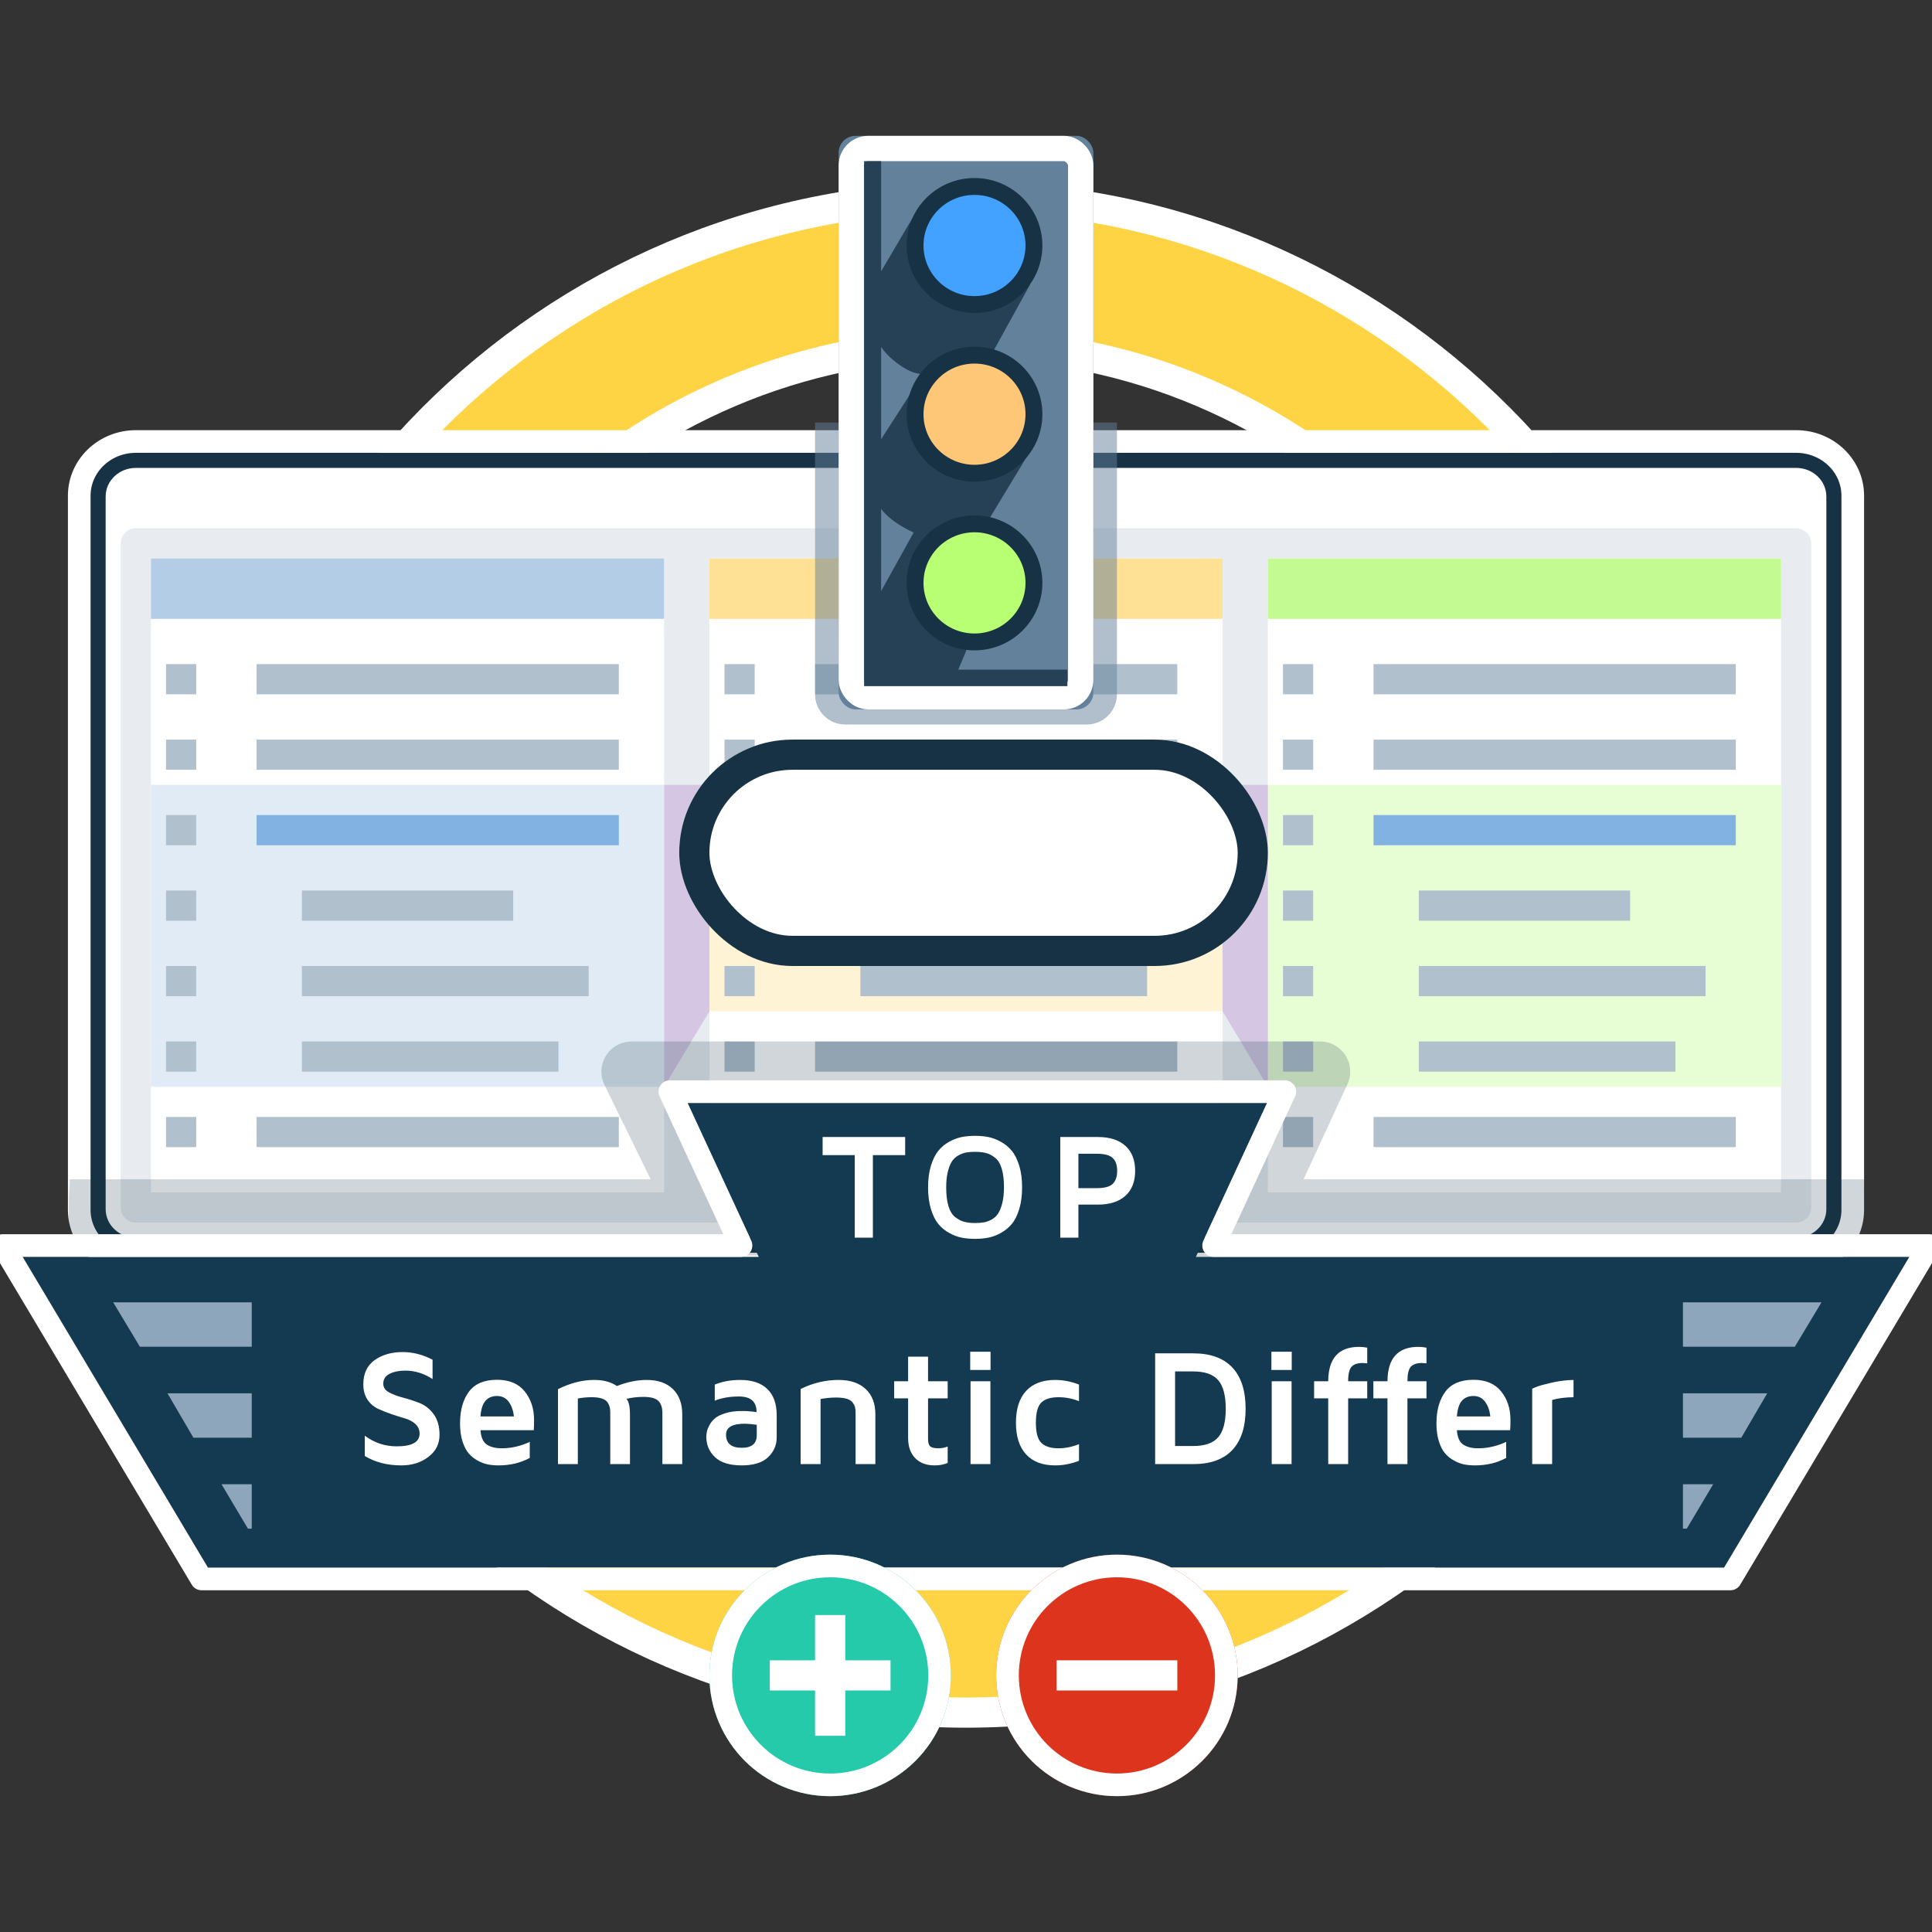 <svg xmlns="http://www.w3.org/2000/svg" width="128" height="128" viewBox="0 0 128 128" xmlns:xlink="http://www.w3.org/1999/xlink">
  <rect x="0" y="0" width="128" height="128" fill="#333333" stroke="none"/>
  <defs>
    <path id="a" d="M3,0 L113,0 C114.657,0 116,1.272 116,2.842 L116,50.158 C116,51.728 114.657,53 113,53 L3,53 C1.343,53 2.02906125e-16,51.728 0,50.158 L0,2.842 C-2.02906125e-16,1.272 1.343,0 3,0 Z"/>
    <path id="b" d="M49.268,14.27 L0.5,14.27 L12.777,34.858 L113.223,34.858 L125.5,14.27 L78.232,14.27 L82.948,4.073 L44.552,4.073 L49.268,14.27 Z"/>
    <rect id="c" width="39" height="15" x="45" y="49" rx="7.5"/>
    <rect id="d" width="16.875" height="38" x=".563" rx="1.118"/>
    <circle id="e" cx="74" cy="111" r="8"/>
    <circle id="f" cx="55" cy="111" r="8"/>
  </defs>
  <g fill="none" fill-rule="evenodd">
    <rect width="128" height="128"/>
    <g transform="translate(14 13)">
      <path fill="#FFD444" fill-rule="nonzero" stroke="#FFFFFF" stroke-width="2" d="M50,90.698 C72.211,90.698 90.234,72.598 90.234,50.249 C90.234,27.9 72.211,9.8 50,9.8 C27.789,9.8 9.766,27.9 9.766,50.249 C9.766,72.598 27.789,90.698 50,90.698 Z M50,100.464 C22.386,100.464 0,77.982 0,50.249 C0,22.516 22.386,0.034 50,0.034 C77.614,0.034 100,22.516 100,50.249 C100,77.982 77.614,100.464 50,100.464 Z"/>
      <path fill="#163244" d="M4.176,27.764 C4.523,26.889 4.809,26.239 5.036,25.813 C5.262,25.388 5.638,24.792 6.164,24.024 L20.699,24.024 C19.958,24.874 19.445,25.498 19.16,25.894 C18.876,26.291 18.495,26.914 18.017,27.764 L4.176,27.764 Z M95.799,27.74 L81.974,27.74 C81.496,26.889 81.115,26.266 80.83,25.87 C80.546,25.473 80.033,24.85 79.292,24 L93.811,24 C94.337,24.767 94.713,25.364 94.94,25.789 C95.166,26.215 95.452,26.865 95.799,27.74 Z" opacity=".424"/>
      <path fill="#163244" fill-rule="nonzero" d="M35.572,42.869 L35.588,56.63 C35.588,56.63 35.9,62.089 28.559,66.346 C22.916,69.617 15.829,67.421 12.317,61.312 C10.392,57.962 9.922,53.768 11.042,50.229 C7.43,49.433 4.048,46.928 2.122,43.578 C-1.39,37.469 0.26,30.207 5.903,26.935 C13.439,22.566 18.559,25.83 18.559,25.83 L29.9,32.686 C29.631,33.48 29.485,34.33 29.485,35.215 C29.485,36.084 29.626,36.92 29.886,37.701 C29.07,37.235 28.037,37.204 27.165,37.709 C25.857,38.468 25.409,40.147 26.164,41.461 C26.919,42.774 28.591,43.224 29.899,42.466 C30.741,41.978 31.227,41.108 31.265,40.2 C32.348,41.52 33.853,42.479 35.572,42.869 Z M44.651,32.558 L55.728,25.86 C55.728,25.86 60.849,22.597 68.385,26.966 C74.027,30.238 75.677,37.5 72.165,43.609 C70.239,46.958 66.858,49.464 63.245,50.26 C64.365,53.799 63.896,57.993 61.97,61.343 C58.458,67.452 51.371,69.648 45.729,66.376 C38.387,62.12 38.699,56.661 38.699,56.661 L38.715,42.932 C40.417,42.619 41.926,41.751 43.051,40.523 C43.17,41.322 43.637,42.061 44.388,42.497 C45.696,43.255 47.368,42.805 48.123,41.491 C48.878,40.178 48.43,38.498 47.122,37.74 C46.372,37.305 45.503,37.268 44.755,37.563 C44.986,36.821 45.11,36.033 45.11,35.215 C45.11,34.282 44.948,33.387 44.651,32.558 Z M31.332,30.149 L20.016,23.862 C20.016,23.862 14.642,21.04 14.642,12.301 C14.642,5.758 20.079,0.692 27.103,0.692 C30.954,0.692 34.806,2.381 37.298,5.125 C39.79,2.381 43.642,0.692 47.493,0.692 C54.517,0.692 59.954,5.758 59.954,12.301 C59.954,20.814 55.091,23.273 55.091,23.273 L43.243,30.124 C42.162,28.852 40.684,27.931 39.001,27.556 C39.63,27.052 40.032,26.277 40.032,25.407 C40.032,23.89 38.808,22.661 37.298,22.661 C35.788,22.661 34.564,23.89 34.564,25.407 C34.564,26.277 34.966,27.052 35.595,27.556 C33.901,27.934 32.415,28.864 31.332,30.149 Z M37.298,39.53 C34.925,39.53 33.001,37.598 33.001,35.215 C33.001,32.831 34.925,30.899 37.298,30.899 C39.671,30.899 41.595,32.831 41.595,35.215 C41.595,37.598 39.671,39.53 37.298,39.53 Z" transform="translate(13 15.034)"/>
    </g>
    <g transform="translate(6 30)">
      <g fill-rule="nonzero">
        <use fill="#163244" fill-rule="evenodd" xlink:href="#a"/>
        <path stroke="#FFFFFF" stroke-width="1.5" d="M3,-0.75 L113,-0.75 C115.062,-0.75 116.75,0.849 116.75,2.842 L116.75,50.158 C116.75,52.151 115.062,53.75 113,53.75 L3,53.75 C0.938,53.75 -0.75,52.151 -0.75,50.158 L-0.75,2.842 C-0.75,0.849 0.938,-0.75 3,-0.75 Z"/>
      </g>
      <path fill="#FFFFFF" d="M3,1 C1.895,1 1,1.847 1,2.891 L1,50.109 C1,51.153 1.895,52 3,52 L113,52 C114.105,52 115,51.153 115,50.109 L115,2.891 C115,1.847 114.105,1 113,1 L3,1 Z"/>
      <path fill="#E8ECF0" d="M3,5 L113,5 L113,5 C113.552,5 114,5.448 114,6 L114,50 L114,50 C114,50.552 113.552,51 113,51 L3,51 L3,51 C2.448,51 2,50.552 2,50 L2,6 L2,6 C2,5.448 2.448,5 3,5 Z"/>
      <g transform="translate(4 7)">
        <polygon fill="#FFFFFF" points="0 0 34 0 34 42 0 42"/>
        <rect width="34" height="20" y="15" fill="#E1EBF5"/>
        <g transform="translate(1 7)">
          <path fill="#B1C0CD" d="M0 0L2 0 2 2 0 2 0 0zM6 0L30 0 30 2 6 2 6 0zM0 5L2 5 2 7 0 7 0 5zM6 5L30 5 30 7 6 7 6 5z"/>
          <rect width="2" height="2" y="10" fill="#B1C0CD"/>
          <rect width="24" height="2" x="6" y="10" fill="#81B2E2"/>
          <path fill="#B1C0CD" d="M0 15L2 15 2 17 0 17 0 15zM9 15L23 15 23 17 9 17 9 15zM0 20L2 20 2 22 0 22 0 20zM9 20L28 20 28 22 9 22 9 20zM0 25L2 25 2 27 0 27 0 25zM9 25L26 25 26 27 9 27 9 25zM0 30L2 30 2 32 0 32 0 30zM6 30L30 30 30 32 6 32 6 30z"/>
        </g>
        <polygon fill="#B4CDE6" points="0 0 34 0 34 4 0 4"/>
      </g>
      <g transform="translate(38 7)">
        <polygon fill="#FFFFFF" points="3 0 37 0 37 42 3 42"/>
        <rect width="34" height="15" x="3" y="15" fill="#FFF3D5"/>
        <polygon fill="#D5C7E3" points="0 15 3 15 3 30 0 35"/>
        <g transform="translate(4 7)">
          <path fill="#B1C0CD" d="M0 0L2 0 2 2 0 2 0 0zM6 0L30 0 30 2 6 2 6 0zM0 5L2 5 2 7 0 7 0 5zM6 5L30 5 30 7 6 7 6 5z"/>
          <rect width="2" height="2" y="10" fill="#B1C0CD"/>
          <rect width="24" height="2" x="6" y="10" fill="#81B2E2"/>
          <path fill="#B1C0CD" d="M0 15L2 15 2 17 0 17 0 15zM9 15L23 15 23 17 9 17 9 15zM0 20L2 20 2 22 0 22 0 20zM9 20L28 20 28 22 9 22 9 20zM0 30L2 30 2 32 0 32 0 30zM6 30L26 30 26 32 6 32 6 30zM0 25L2 25 2 27 0 27 0 25zM6 25L30 25 30 27 6 27 6 25z"/>
        </g>
        <polygon fill="#FFE195" points="3 0 37 0 37 4 3 4"/>
      </g>
      <g transform="translate(75 7)">
        <polygon fill="#FFFFFF" points="3 0 37 0 37 42 3 42"/>
        <rect width="34" height="20" x="3" y="15" fill="#E7FDD3"/>
        <polygon fill="#D5C7E3" points="0 15 3 15 3 30 0 35" transform="matrix(-1 0 0 1 3 0)"/>
        <g transform="translate(4 7)">
          <path fill="#B1C0CD" d="M0 0L2 0 2 2 0 2 0 0zM6 0L30 0 30 2 6 2 6 0zM0 5L2 5 2 7 0 7 0 5zM6 5L30 5 30 7 6 7 6 5z"/>
          <rect width="2" height="2" y="10" fill="#B1C0CD"/>
          <rect width="24" height="2" x="6" y="10" fill="#81B2E2"/>
          <path fill="#B1C0CD" d="M0 15L2 15 2 17 0 17 0 15zM9 15L23 15 23 17 9 17 9 15zM0 20L2 20 2 22 0 22 0 20zM9 20L28 20 28 22 9 22 9 20zM0 25L2 25 2 27 0 27 0 25zM9 25L26 25 26 27 9 27 9 25zM0 30L2 30 2 32 0 32 0 30zM6 30L30 30 30 32 6 32 6 30z"/>
        </g>
        <polygon fill="#C3FA91" points="3 0 37 0 37 4 3 4"/>
      </g>
    </g>
    <g transform="translate(1 69)">
      <path fill="#163244" d="M3.623,9.128 L42.106,9.128 L39.048,2.879 L39.048,2.879 C38.563,1.887 38.973,0.689 39.965,0.204 C40.239,0.07 40.54,2.47085677e-15 40.845,1.33226763e-15 L86.455,1.33226763e-15 L86.455,4.4408921e-16 C87.559,-7.60725526e-15 88.455,0.895 88.455,2 C88.455,2.29 88.392,2.576 88.27,2.838 L85.366,9.128 L122.502,9.128 C122.574,10.296 122.574,11.204 122.502,11.853 C122.431,12.501 121.974,13.354 121.133,14.413 L4.839,14.038 C4.121,13.306 3.715,12.753 3.623,12.379 C3.53,12.005 3.53,10.921 3.623,9.128 Z" opacity=".2"/>
      <g stroke-linecap="round" stroke-linejoin="round">
        <use fill="#133A51" xlink:href="#b"/>
        <path stroke="#FFFFFF" stroke-width="1.5" d="M48.095,13.52 L43.378,3.323 L84.122,3.323 L79.405,13.52 L126.82,13.52 L113.649,35.608 L12.351,35.608 L-0.82,13.52 L48.095,13.52 Z"/>
      </g>
      <path fill="#FFFFFF" d="M53.5,7.531 L53.5,6.33 L58.969,6.33 L58.969,7.531 L56.831,7.531 L56.831,13 L55.629,13 L55.629,7.531 L53.5,7.531 Z M60.487,9.67 C60.487,9.123 60.55,8.643 60.677,8.229 C60.804,7.816 60.968,7.486 61.168,7.241 C61.368,6.995 61.61,6.795 61.893,6.64 C62.176,6.486 62.453,6.382 62.723,6.33 C62.993,6.278 63.285,6.252 63.597,6.252 C63.91,6.252 64.201,6.278 64.471,6.33 C64.741,6.382 65.018,6.486 65.301,6.64 C65.584,6.795 65.828,6.995 66.031,7.241 C66.235,7.486 66.4,7.816 66.527,8.229 C66.654,8.643 66.717,9.123 66.717,9.67 C66.717,10.21 66.654,10.689 66.527,11.105 C66.4,11.522 66.235,11.852 66.031,12.094 C65.828,12.337 65.584,12.535 65.301,12.69 C65.018,12.845 64.741,12.948 64.471,13 C64.201,13.052 63.91,13.078 63.597,13.078 C63.285,13.078 62.993,13.052 62.723,13 C62.453,12.948 62.176,12.845 61.893,12.69 C61.61,12.535 61.368,12.337 61.168,12.094 C60.968,11.852 60.804,11.522 60.677,11.105 C60.55,10.689 60.487,10.21 60.487,9.67 Z M61.688,9.66 C61.688,10.161 61.738,10.576 61.837,10.905 C61.936,11.234 62.083,11.476 62.276,11.63 C62.47,11.785 62.669,11.89 62.872,11.945 C63.076,12.001 63.317,12.028 63.597,12.028 C63.825,12.028 64.022,12.014 64.188,11.984 C64.354,11.955 64.525,11.892 64.701,11.796 C64.876,11.7 65.02,11.567 65.13,11.396 C65.241,11.225 65.333,10.993 65.406,10.7 C65.479,10.407 65.516,10.061 65.516,9.66 C65.516,9.165 65.466,8.754 65.367,8.425 C65.268,8.096 65.12,7.854 64.923,7.7 C64.726,7.545 64.527,7.442 64.327,7.39 C64.127,7.338 63.884,7.312 63.597,7.312 C63.376,7.312 63.182,7.326 63.016,7.355 C62.85,7.385 62.678,7.448 62.501,7.546 C62.324,7.644 62.18,7.775 62.071,7.941 C61.962,8.107 61.871,8.335 61.798,8.625 C61.725,8.915 61.688,9.26 61.688,9.66 Z M69.246,13 L69.246,6.33 L71.736,6.33 C72.524,6.33 73.132,6.525 73.562,6.916 C73.992,7.307 74.207,7.858 74.207,8.571 C74.207,9.284 73.992,9.835 73.562,10.224 C73.132,10.613 72.524,10.808 71.736,10.808 L70.447,10.808 L70.447,13 L69.246,13 Z M70.447,9.719 L71.648,9.719 C72.175,9.719 72.535,9.622 72.727,9.428 C72.919,9.235 73.015,8.949 73.015,8.571 C73.015,8.197 72.918,7.915 72.725,7.724 C72.531,7.534 72.172,7.438 71.648,7.438 L70.447,7.438 L70.447,9.719 Z"/>
      <path fill="#8EA6BB" d="M15.679,17.283 L6.5,17.283 L8.268,20.226 L15.679,20.226 L15.679,17.283 Z M15.679,23.309 L10.095,23.309 L11.814,26.252 L15.679,26.252 L15.679,23.309 Z M15.679,29.335 L13.676,29.335 L15.426,32.277 L15.679,32.277 L15.679,29.335 Z"/>
      <path fill="#8EA6BB" d="M119.679,17.283 L110.5,17.283 L112.268,20.226 L119.679,20.226 L119.679,17.283 Z M119.679,23.309 L114.095,23.309 L115.814,26.252 L119.679,26.252 L119.679,23.309 Z M119.679,29.335 L117.676,29.335 L119.426,32.277 L119.679,32.277 L119.679,29.335 Z" transform="matrix(-1 0 0 1 230.179 0)"/>
      <path fill="#FFFFFF" d="M23.071,22.709 C23.071,22.004 23.32,21.472 23.818,21.114 C24.316,20.756 24.939,20.577 25.687,20.577 C26.346,20.577 27.003,20.745 27.658,21.082 L27.658,22.366 C27.092,21.993 26.487,21.807 25.843,21.807 C25.438,21.807 25.095,21.877 24.814,22.017 C24.533,22.156 24.393,22.376 24.393,22.677 C24.393,22.921 24.521,23.111 24.777,23.249 C25.033,23.387 25.342,23.503 25.706,23.598 C26.069,23.693 26.434,23.812 26.802,23.956 C27.169,24.099 27.48,24.347 27.736,24.699 C27.992,25.052 28.12,25.508 28.12,26.066 C28.12,26.661 27.875,27.146 27.384,27.522 C26.894,27.898 26.296,28.086 25.59,28.086 C24.659,28.086 23.852,27.878 23.168,27.463 L23.168,26.12 C23.798,26.589 24.504,26.824 25.284,26.824 C26.294,26.824 26.799,26.543 26.799,25.98 C26.799,25.726 26.708,25.515 26.525,25.347 C26.342,25.178 26.111,25.054 25.832,24.973 C25.553,24.893 25.254,24.798 24.935,24.689 C24.616,24.58 24.317,24.46 24.038,24.332 C23.759,24.203 23.528,24.001 23.345,23.727 C23.163,23.453 23.071,23.114 23.071,22.709 Z M29.479,25.314 C29.479,24.434 29.675,23.73 30.067,23.204 C30.459,22.677 31.081,22.414 31.934,22.414 C32.739,22.414 33.349,22.67 33.762,23.182 C34.176,23.694 34.383,24.324 34.383,25.073 C34.383,25.381 34.376,25.608 34.361,25.755 L30.833,25.755 C30.868,26.231 31.011,26.55 31.26,26.711 C31.508,26.872 31.832,26.953 32.229,26.953 C32.874,26.953 33.497,26.811 34.098,26.528 L34.098,27.592 C33.489,27.921 32.8,28.086 32.03,28.086 C31.787,28.086 31.558,28.066 31.343,28.027 C31.128,27.987 30.903,27.905 30.669,27.78 C30.434,27.654 30.232,27.495 30.062,27.302 C29.892,27.108 29.752,26.841 29.643,26.499 C29.534,26.157 29.479,25.762 29.479,25.314 Z M30.833,24.842 L33.045,24.842 C33.01,24.462 32.898,24.142 32.71,23.88 C32.522,23.619 32.263,23.488 31.934,23.488 C31.604,23.488 31.347,23.595 31.163,23.808 C30.978,24.021 30.868,24.366 30.833,24.842 Z M35.967,28 L35.967,23.037 C36.78,22.629 37.579,22.425 38.363,22.425 L38.384,22.425 C38.979,22.425 39.475,22.559 39.872,22.828 C40.552,22.559 41.211,22.425 41.849,22.425 C42.59,22.425 43.167,22.626 43.581,23.029 C43.994,23.432 44.201,23.99 44.201,24.702 L44.201,28 L42.885,28 L42.885,24.611 C42.885,24.26 42.797,23.995 42.619,23.816 C42.442,23.637 42.112,23.547 41.628,23.547 C41.249,23.547 40.875,23.59 40.506,23.676 C40.66,23.852 40.737,24.194 40.737,24.702 L40.737,28 L39.432,28 L39.432,24.579 C39.432,24.242 39.345,23.99 39.171,23.821 C38.997,23.653 38.673,23.569 38.196,23.569 C37.881,23.569 37.577,23.597 37.283,23.655 L37.283,28 L35.967,28 Z M45.796,26.206 C45.796,26.095 45.807,25.981 45.829,25.865 C45.85,25.749 45.906,25.603 45.998,25.427 C46.089,25.252 46.214,25.098 46.371,24.965 C46.529,24.833 46.761,24.719 47.069,24.624 C47.377,24.529 47.741,24.482 48.16,24.482 C48.46,24.482 48.783,24.507 49.126,24.557 C49.126,23.866 48.738,23.521 47.961,23.521 C47.345,23.521 46.81,23.614 46.355,23.8 L46.355,22.731 C46.86,22.527 47.42,22.425 48.036,22.425 C48.82,22.425 49.42,22.624 49.835,23.024 C50.251,23.423 50.458,24 50.458,24.756 L50.458,26.238 C50.458,26.743 50.27,27.177 49.892,27.541 C49.514,27.904 48.933,28.086 48.149,28.086 C47.343,28.086 46.75,27.903 46.368,27.538 C45.987,27.173 45.796,26.729 45.796,26.206 Z M47.102,26.04 C47.102,26.627 47.447,26.92 48.138,26.92 L48.149,26.92 C48.808,26.92 49.137,26.643 49.137,26.088 L49.137,25.395 C48.829,25.352 48.566,25.329 48.348,25.325 C47.521,25.325 47.105,25.563 47.102,26.04 Z M52.043,28 L52.043,23.026 C52.849,22.625 53.688,22.425 54.562,22.425 C55.325,22.425 55.921,22.624 56.351,23.024 C56.78,23.423 56.995,23.982 56.995,24.702 L56.995,28 L55.685,28 L55.685,24.589 C55.685,24.443 55.671,24.32 55.644,24.221 C55.617,24.123 55.564,24.02 55.483,23.913 C55.403,23.805 55.271,23.725 55.088,23.671 C54.906,23.617 54.671,23.59 54.385,23.59 C54.062,23.59 53.722,23.623 53.364,23.687 L53.364,28 L52.043,28 Z M58.241,23.644 L58.241,22.511 L59.165,22.511 L59.165,20.883 L60.486,20.883 L60.486,22.511 L61.786,22.511 L61.786,23.644 L60.486,23.644 L60.486,26.351 C60.486,26.587 60.536,26.747 60.634,26.829 C60.733,26.911 60.907,26.953 61.158,26.953 C61.394,26.953 61.604,26.913 61.786,26.834 L61.786,27.925 C61.528,28.032 61.247,28.086 60.943,28.086 L60.916,28.086 C60.372,28.086 59.944,27.925 59.632,27.603 C59.321,27.28 59.165,26.836 59.165,26.271 L59.165,23.644 L58.241,23.644 Z M63.279,21.764 L63.279,20.556 L64.627,20.556 L64.627,21.764 L63.279,21.764 Z M63.301,28 L63.301,22.511 L64.617,22.511 L64.617,28 L63.301,28 Z M66.309,25.261 C66.309,24.344 66.532,23.642 66.98,23.155 C67.428,22.668 68.069,22.425 68.903,22.425 C69.44,22.425 69.968,22.527 70.487,22.731 L70.487,23.832 C70.054,23.657 69.599,23.569 69.123,23.569 C68.618,23.569 68.243,23.684 67.998,23.915 C67.753,24.146 67.63,24.595 67.63,25.261 C67.63,25.92 67.753,26.366 67.998,26.601 C68.243,26.835 68.618,26.953 69.123,26.953 C69.578,26.953 70.033,26.861 70.487,26.679 L70.487,27.78 C69.968,27.984 69.44,28.086 68.903,28.086 C68.069,28.086 67.428,27.842 66.98,27.355 C66.532,26.868 66.309,26.17 66.309,25.261 Z M75.531,28 L75.531,20.663 L78.061,20.663 C79.196,20.663 80.057,20.975 80.644,21.598 C81.231,22.221 81.525,23.134 81.525,24.337 C81.525,25.533 81.232,26.442 80.647,27.065 C80.061,27.688 79.199,28 78.061,28 L75.531,28 Z M76.852,26.802 L78.061,26.802 C78.823,26.802 79.372,26.61 79.707,26.225 C80.042,25.84 80.209,25.211 80.209,24.337 C80.209,23.456 80.042,22.823 79.707,22.438 C79.372,22.053 78.823,21.861 78.061,21.861 L76.852,21.861 L76.852,26.802 Z M83.233,21.764 L83.233,20.556 L84.581,20.556 L84.581,21.764 L83.233,21.764 Z M83.254,28 L83.254,22.511 L84.57,22.511 L84.57,28 L83.254,28 Z M86.063,23.644 L86.063,22.511 L86.998,22.511 C87.005,20.993 87.687,20.233 89.044,20.233 C89.22,20.233 89.399,20.251 89.582,20.287 L89.582,21.324 C89.449,21.309 89.351,21.302 89.286,21.302 C88.942,21.302 88.695,21.385 88.545,21.549 C88.395,21.714 88.319,22.035 88.319,22.511 L89.582,22.511 L89.582,23.644 L88.319,23.644 L88.319,28 L86.998,28 L86.998,23.644 L86.063,23.644 Z M89.99,23.644 L89.99,22.511 L90.924,22.511 C90.931,20.993 91.614,20.233 92.971,20.233 C93.146,20.233 93.325,20.251 93.508,20.287 L93.508,21.324 C93.375,21.309 93.277,21.302 93.212,21.302 C92.869,21.302 92.622,21.385 92.471,21.549 C92.321,21.714 92.246,22.035 92.246,22.511 L93.508,22.511 L93.508,23.644 L92.246,23.644 L92.246,28 L90.924,28 L90.924,23.644 L89.99,23.644 Z M94.168,25.314 C94.168,24.434 94.365,23.73 94.757,23.204 C95.149,22.677 95.771,22.414 96.623,22.414 C97.429,22.414 98.038,22.67 98.452,23.182 C98.865,23.694 99.072,24.324 99.072,25.073 C99.072,25.381 99.065,25.608 99.051,25.755 L95.522,25.755 C95.558,26.231 95.7,26.55 95.949,26.711 C96.198,26.872 96.521,26.953 96.918,26.953 C97.563,26.953 98.186,26.811 98.788,26.528 L98.788,27.592 C98.179,27.921 97.49,28.086 96.72,28.086 C96.476,28.086 96.247,28.066 96.032,28.027 C95.817,27.987 95.593,27.905 95.358,27.78 C95.124,27.654 94.921,27.495 94.751,27.302 C94.581,27.108 94.441,26.841 94.332,26.499 C94.223,26.157 94.168,25.762 94.168,25.314 Z M95.522,24.842 L97.735,24.842 C97.699,24.462 97.587,24.142 97.399,23.88 C97.211,23.619 96.952,23.488 96.623,23.488 C96.294,23.488 96.037,23.595 95.852,23.808 C95.668,24.021 95.558,24.366 95.522,24.842 Z M100.512,28 L100.512,23.005 C100.601,22.962 100.725,22.911 100.882,22.852 C101.04,22.793 101.357,22.709 101.833,22.599 C102.309,22.49 102.782,22.432 103.251,22.425 L103.251,23.569 C102.7,23.576 102.227,23.637 101.833,23.751 L101.833,28 L100.512,28 Z"/>
    </g>
    <use fill="#FFFFFF" xlink:href="#c"/>
    <rect width="37" height="13" x="46" y="50" stroke="#163244" stroke-width="2" rx="6.5"/>
    <path fill="#64819B" d="M54,28 L74,28 L74,46 L74,46 C74,47.105 73.105,48 72,48 L56,48 L56,48 C54.895,48 54,47.105 54,46 L54,28 Z" opacity=".5"/>
    <g transform="translate(55 9)">
      <use fill="#64819B" xlink:href="#d"/>
      <rect width="15.199" height="36.324" x="1.401" y=".838" stroke="#FFFFFF" stroke-width="1.676" rx="1.118"/>
      <path fill="#264155" d="M2.25,36.459 L2.25,1.676 L3.375,1.676 L3.375,8.981 L5.963,4.579 L13.239,9.861 L10.51,14.81 L13.239,20.909 L10.329,25.723 L9,34.154 L8.486,35.368 L15.718,35.368 L15.718,36.459 L2.25,36.459 Z M5.532,26.281 C5.356,26.204 5.179,26.115 5.001,26.016 C4.305,25.631 3.754,25.214 3.375,24.713 L3.375,30.164 L5.532,26.281 Z M6.138,15.808 C5.981,15.742 5.566,15.808 4.818,15.325 C4.198,14.924 3.716,14.485 3.375,13.986 L3.375,20.104 L6.138,15.808 Z"/>
      <ellipse cx="9.563" cy="7.265" fill="#43A2FF" stroke="#163244" stroke-width="1.118" rx="3.938" ry="3.912"/>
      <ellipse cx="9.563" cy="18.441" fill="#FEC677" stroke="#163244" stroke-width="1.118" rx="3.938" ry="3.912"/>
      <ellipse cx="9.563" cy="29.618" fill="#B9FF73" stroke="#163244" stroke-width="1.118" rx="3.938" ry="3.912"/>
    </g>
    <use fill="#DD341D" xlink:href="#e"/>
    <circle cx="74" cy="111" r="7.25" stroke="#FFFFFF" stroke-width="1.5"/>
    <use fill="#25CAAB" xlink:href="#f"/>
    <circle cx="55" cy="111" r="7.25" stroke="#FFFFFF" stroke-width="1.5"/>
    <path fill="#FFFFFF" d="M56,110 L56,107 L54,107 L54,110 L51,110 L51,112 L54,112 L54,115 L56,115 L56,112 L59,112 L59,110 L56,110 Z"/>
    <rect width="8" height="2" x="70" y="110" fill="#FFFFFF"/>
  </g>
</svg>
